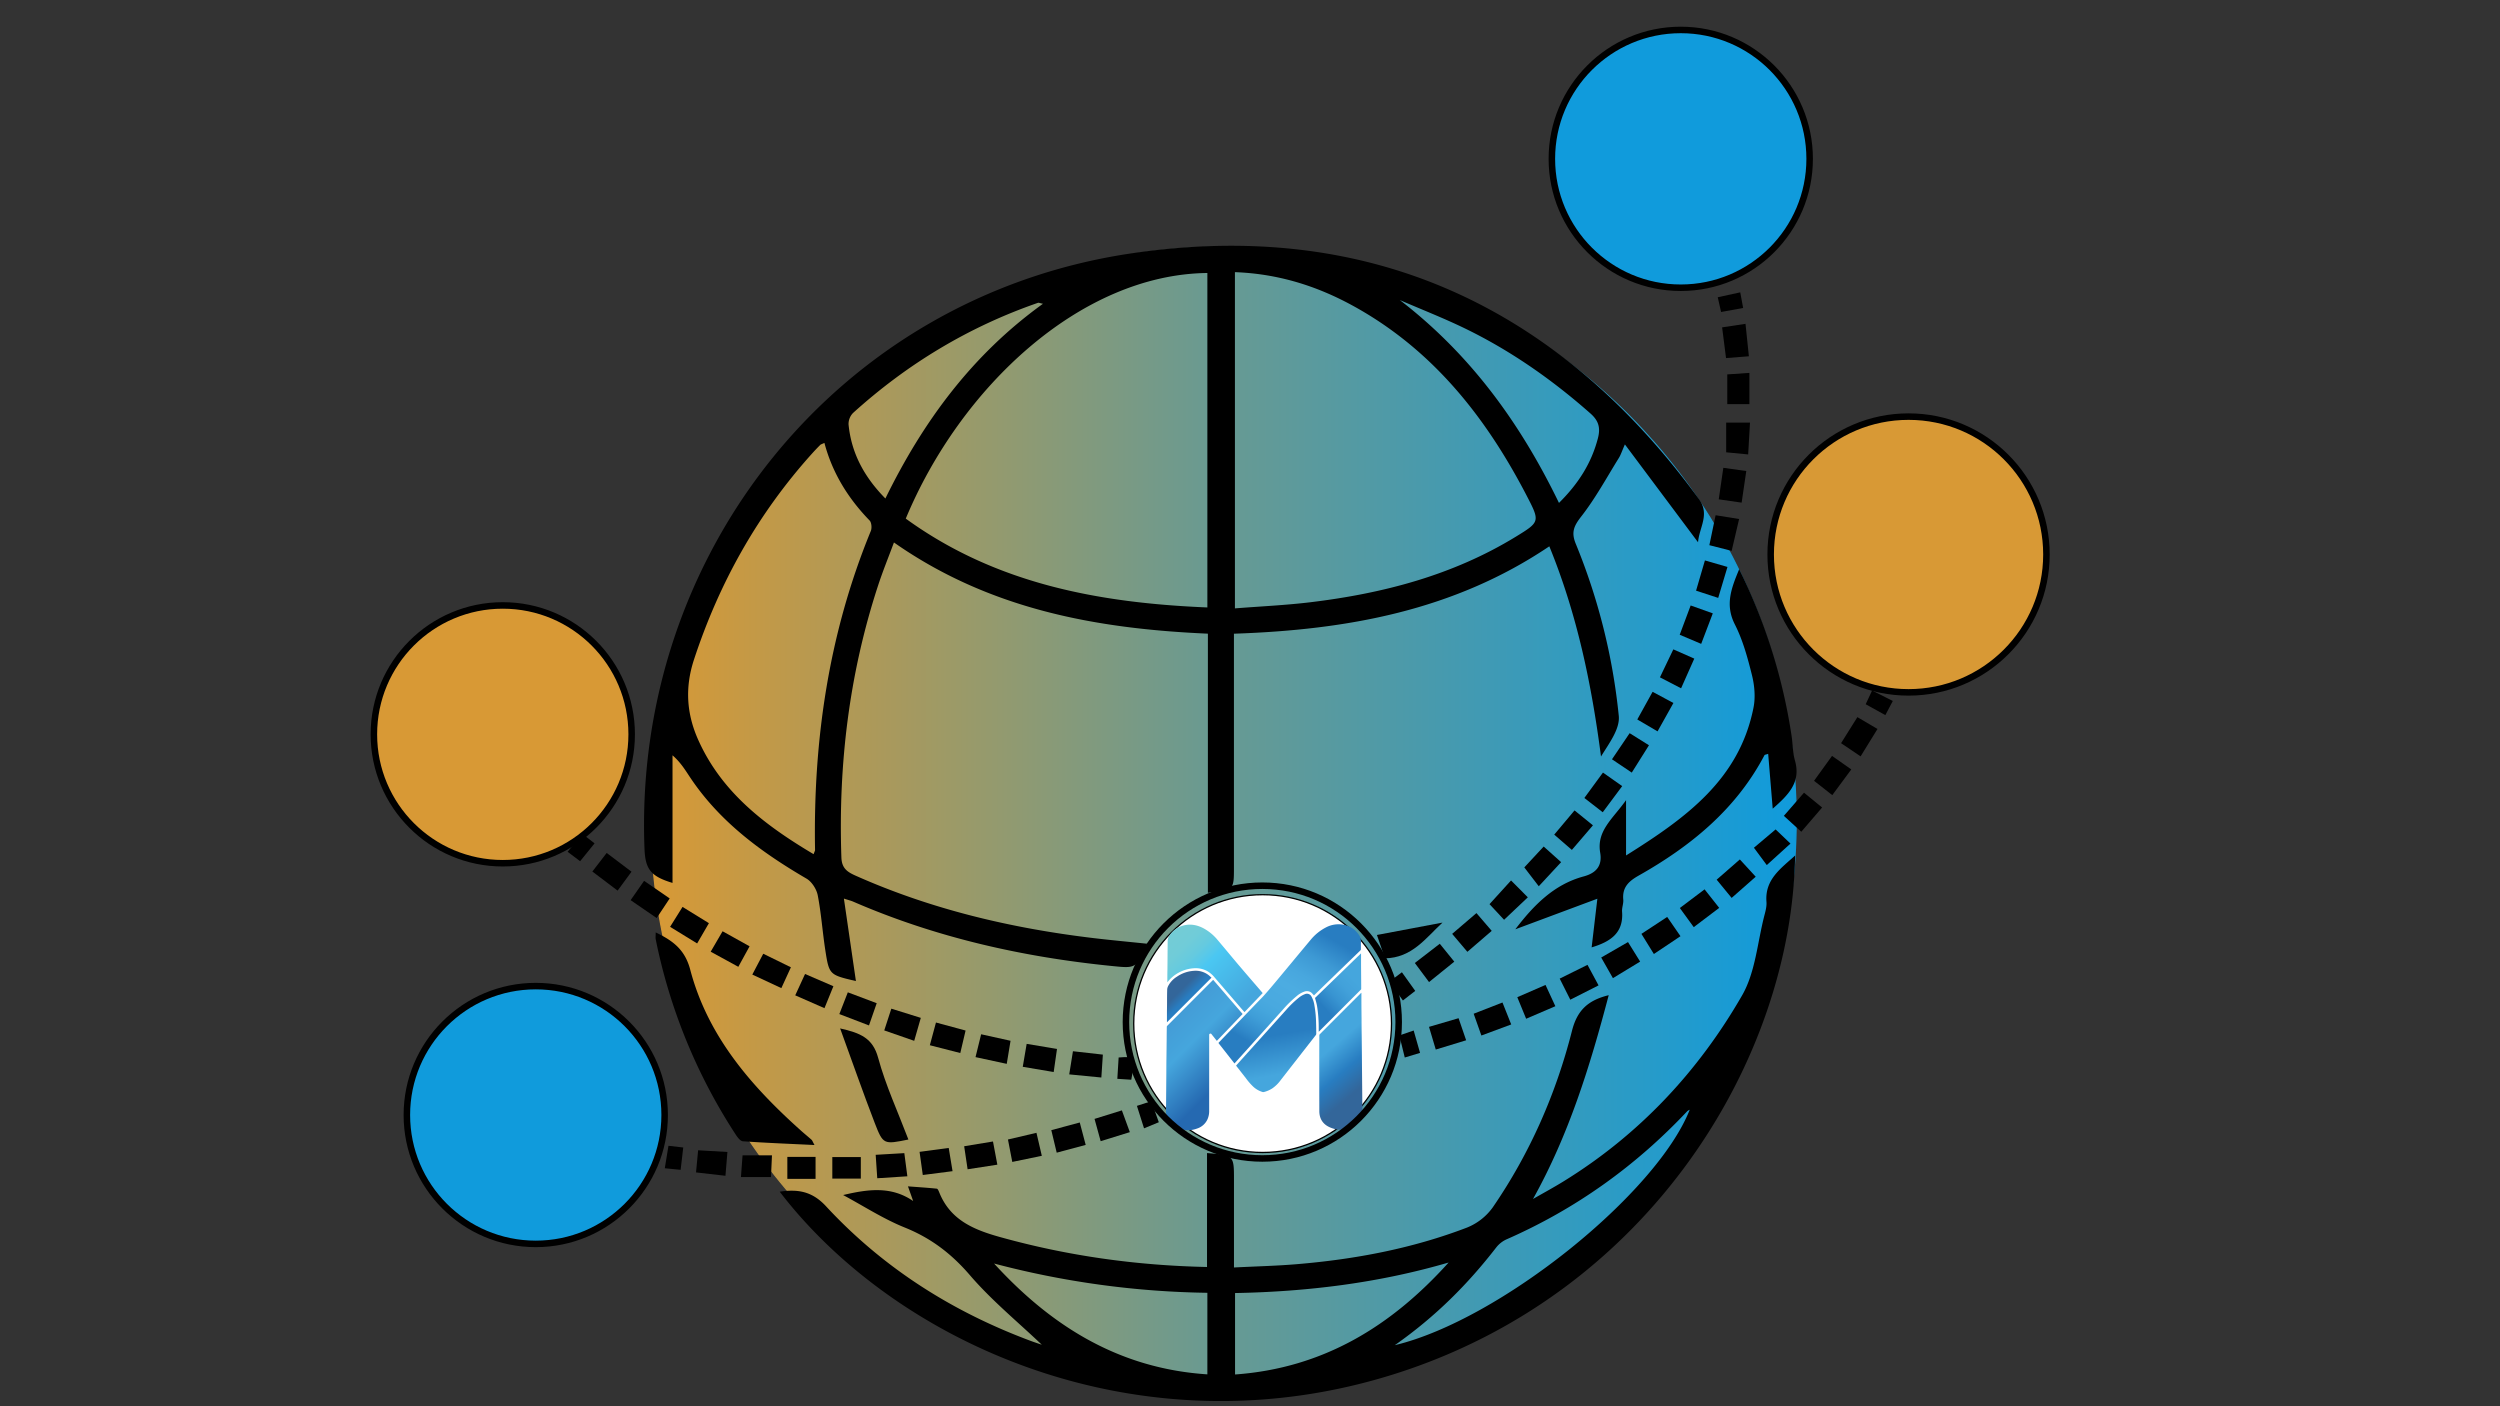 <svg xmlns="http://www.w3.org/2000/svg" xmlns:xlink="http://www.w3.org/1999/xlink" viewBox="0 0 1920 1080"><rect x="0" y="0" width="1920" height="1080" fill="#333333" stroke="none"/><defs><style>.cls-1,.cls-14,.cls-3,.cls-4,.cls-5{stroke-miterlimit:10;}.cls-1{fill:url(#linear-gradient);stroke:url(#linear-gradient-2);}.cls-2,.cls-5{fill:#fff;}.cls-3{fill:#d89935;}.cls-14,.cls-3,.cls-4,.cls-5{stroke:#000;}.cls-14,.cls-3,.cls-4{stroke-width:5px;}.cls-4{fill:#109bdc;}.cls-14,.cls-6{fill:none;}.cls-7{fill:url(#linear-gradient-3);}.cls-8{fill:url(#linear-gradient-4);}.cls-9{fill:url(#linear-gradient-5);}.cls-10{fill:url(#linear-gradient-6);}.cls-11{fill:url(#linear-gradient-7);}.cls-12{fill:url(#linear-gradient-8);}.cls-13{fill:url(#linear-gradient-9);}</style><linearGradient id="linear-gradient" x1="500.08" y1="629.58" x2="1379.45" y2="629.58" gradientUnits="userSpaceOnUse"><stop offset="0" stop-color="#d89935"/><stop offset="0.48" stop-color="#6b9a90"/><stop offset="0.54" stop-color="#619a98"/><stop offset="1" stop-color="#109bdc"/></linearGradient><linearGradient id="linear-gradient-2" x1="499.58" y1="629.58" x2="1379.95" y2="629.58" xlink:href="#linear-gradient"/><linearGradient id="linear-gradient-3" x1="1006.34" y1="1830.81" x2="1058.28" y2="1882.75" gradientTransform="translate(-120.18 -1052.55)" gradientUnits="userSpaceOnUse"><stop offset="0" stop-color="#4296d2"/><stop offset="0.5" stop-color="#45a6dd"/><stop offset="1" stop-color="#2569b1"/></linearGradient><linearGradient id="linear-gradient-4" x1="1078.88" y1="1872.66" x2="1146.53" y2="1755.48" gradientTransform="translate(-120.18 -1052.55)" gradientUnits="userSpaceOnUse"><stop offset="0.13" stop-color="#287dc1"/><stop offset="0.17" stop-color="#3088c9"/><stop offset="0.27" stop-color="#3f9ed8"/><stop offset="0.33" stop-color="#45a6dd"/><stop offset="0.38" stop-color="#49a9df"/><stop offset="0.52" stop-color="#4cace1"/><stop offset="0.61" stop-color="#48a7de"/><stop offset="0.73" stop-color="#3d99d4"/><stop offset="0.85" stop-color="#2b81c4"/><stop offset="0.87" stop-color="#287dc1"/></linearGradient><linearGradient id="linear-gradient-5" x1="1143.84" y1="1856.38" x2="1183.74" y2="1903.03" gradientTransform="translate(-120.18 -1052.55)" gradientUnits="userSpaceOnUse"><stop offset="0" stop-color="#45a6dd"/><stop offset="0.32" stop-color="#287dc1"/><stop offset="0.61" stop-color="#33669a"/></linearGradient><linearGradient id="linear-gradient-6" x1="1104.81" y1="1877.35" x2="1096.58" y2="1830.84" gradientTransform="translate(-120.18 -1052.55)" gradientUnits="userSpaceOnUse"><stop offset="0" stop-color="#45a6dd"/><stop offset="0.64" stop-color="#287dc1"/><stop offset="0.9" stop-color="#287dc1"/></linearGradient><linearGradient id="linear-gradient-7" x1="1071.73" y1="1826.34" x2="1017.31" y2="1771.92" gradientTransform="translate(-120.18 -1052.55)" gradientUnits="userSpaceOnUse"><stop offset="0" stop-color="#45a6dd"/><stop offset="0.53" stop-color="#4ac7f2"/><stop offset="0.58" stop-color="#54c8ec"/><stop offset="0.69" stop-color="#65cadf"/><stop offset="0.82" stop-color="#70ccd8"/><stop offset="0.96" stop-color="#73ccd6"/></linearGradient><linearGradient id="linear-gradient-8" x1="1137.21" y1="1826.23" x2="1159.86" y2="1804.81" gradientTransform="translate(-120.18 -1052.55)" gradientUnits="userSpaceOnUse"><stop offset="0" stop-color="#287dc1"/><stop offset="0.01" stop-color="#297ec2"/><stop offset="0.36" stop-color="#3894d1"/><stop offset="0.7" stop-color="#42a1da"/><stop offset="1" stop-color="#45a6dd"/></linearGradient><linearGradient id="linear-gradient-9" x1="1031.68" y1="1818.75" x2="998.8" y2="1785.87" gradientTransform="translate(-120.18 -1052.55)" gradientUnits="userSpaceOnUse"><stop offset="0" stop-color="#287dc1"/><stop offset="0.16" stop-color="#33669a"/></linearGradient></defs><g id="Layer_4" data-name="Layer 4"><circle class="cls-1" cx="939.76" cy="629.58" r="439.68"/><path d="M1304.09,416.45l-56.17-75.14c-2.33,5.3-3.16,8-4.61,10.35-9.44,15.19-18,31.06-29,45.11-5.59,7.2-7.73,12-4.17,20.74a472,472,0,0,1,33.08,132.29c1,10.08-7.46,21.07-13.65,31.19-7.24-55.53-18.31-109.12-39.69-161.42-73.26,49.38-155.38,64.18-242.22,67.12v12.79q0,83.44,0,166.89c0,17.12,0,17.12-20,19.29v-199c-86.35-3.78-168.11-18.92-241.11-70.05-4.23,11.43-8.63,22.2-12.24,33.24-22.18,67.82-30.57,137.5-28.12,208.69.29,8.3,4.49,11.1,10.8,13.92,58.33,26,119.68,40.44,182.84,48,13.61,1.62,27.26,2.87,41.21,4.33-8.47,19-8.47,19-26.79,17.13-68.72-6.86-135.4-21.86-199-49.46-1.69-.73-3.51-1.17-7.14-2.34,3.2,21.92,6.2,42.56,9.23,63.34-20.35-4.77-20.57-4.74-23.51-23.74-2.17-14-3.11-28.23-5.81-42.13-.92-4.72-4.55-10.42-8.62-12.8-34.46-20.11-66.12-43.28-88.81-76.88-4-5.91-7.54-12.13-14.1-17.82v98c-16.5-5-20.87-10.32-21.5-25.91C485.91,425.85,642.74,229,866.78,194.9c182.65-27.77,329.09,39.16,438,188.38C1313.35,395,1305.1,404.81,1304.09,416.45ZM948.42,467.24c20-1.59,39.14-2.43,58.07-4.73,55.67-6.74,109.18-20.67,157.59-50.28,18.65-11.41,18.7-11.68,8.54-31.3-31.48-60.76-72.63-112.77-133.85-146.26-27.87-15.25-57.56-24.45-90.35-25.66ZM927.26,209.66c-97.6,1.08-189.79,88.13-231.63,188.63,69,50.07,148.27,64.78,231.63,68.23ZM624.84,656c.87-2.34,1.13-2.7,1.12-3.06-1.49-84.45,10.54-166.53,42.82-245.11.94-2.26.6-6.53-.94-8.11-16.5-17-28.58-36.49-34.69-59.58-1.91.92-2.73,1.09-3.23,1.58-2.16,2.17-4.28,4.4-6.33,6.68-41.63,46.27-71.3,99.24-90.68,158.4-7,21.5-5.55,41.53,3.31,61.38C554.27,608.55,587.41,633.77,624.84,656Zm572.44-269.75c14.89-14.73,24.94-30.51,29.91-49.65,2.09-8,.63-13.44-5.72-19.05-29.18-25.77-60.78-47.94-95.75-65-16.55-8.08-33.76-14.78-50.67-22.11C1129,271.93,1167.44,324.6,1197.28,386.22ZM801,233.3c-2.41-.48-3.24-.94-3.84-.73-53.16,18.43-100.37,46.9-142,84.57a12.13,12.13,0,0,0-3.47,8.88c2.16,22.1,12.12,40.4,28.29,56.83C709.05,323.41,746.83,272.3,801,233.3Z"/><path d="M647.52,917.79c19.07-4.51,36.94-7,53.79,4.61l-4-11.28c8.18.62,15.19,1.06,22.17,1.78.71.08,1.42,1.75,1.84,2.8,8.45,21.15,26.26,28.67,46.67,34.35,51.64,14.39,104.12,21.83,159,23V885.55c20.7,1.69,20.7,1.69,20.7,20.67v67.21c16.95-.87,32.91-1.23,48.78-2.58,44.5-3.76,88.17-12,130-28a44.88,44.88,0,0,0,19.91-15.5c28.5-41.45,48.55-87.08,60.9-135.68,4-15.71,12.18-23.44,28.21-27.37-14.32,54.35-30.52,107-58.14,156.52,7.78-4.47,15.68-8.75,23.32-13.45,58.09-35.78,103.55-84.31,137.27-142.93,10.3-17.9,11.77-40.9,17.17-61.59.87-3.32,1.8-6.86,1.54-10.21-1.35-17.19,10.92-25.53,22-35.6C1376,812.77,1267.6,993,1071.13,1055.2c-195.47,61.9-382.73-23.09-472.33-140,14-2.05,24.89-.34,35.61,11.24,44,47.52,97.49,81.3,158.18,103.74,2.78,1,5.6,1.92,7.52,2.58-18.36-17.49-38.54-34-55.29-53.5C730.66,962.81,715,950.88,695,942.8,678.46,936.16,663.28,926.25,647.52,917.79Zm465,51.83c-53.7,15.71-108.57,22.42-164,23.44v62.54C1016.41,1050.73,1068.64,1018.39,1112.54,969.62ZM927.26,992.87a677.09,677.09,0,0,1-163.81-22.48c44.2,48.35,96.27,80.69,163.81,85.12Zm143.93,40.24c80.55-19.24,201.1-116.33,226.52-180.85a8.36,8.36,0,0,0-1.9,1.15c-39.59,42.11-85.65,75.05-138.61,98.33a21.19,21.19,0,0,0-8,6.18C1127.54,985.91,1102.89,1010.87,1071.19,1033.11Z"/><path d="M1222.38,727.59c1.5-12.79,2.88-24.46,4.39-37.37l-63,23.48c14.14-18.53,29.72-34.48,52.54-40.62,9.38-2.53,14.4-8,12.64-18.19-2.91-16.91,9.78-26.09,19.86-40.38V657c46.11-28.89,87-58.39,97.9-113.63,1.56-7.91.78-16.86-1.18-24.77-3.32-13.32-7-26.93-13.18-39.08-7.65-15.08-2.73-27.71,3.35-42.37a433.71,433.71,0,0,1,40.19,127.68c1,6.43.89,13.14,2.65,19.33,4.73,16.68-5,26.27-17.09,36.91-1.23-14.83-2.35-28.34-3.49-42.12-1.57.56-2.62.61-2.86,1.07-21.87,41.61-56.63,69.86-96.6,92.43-7.8,4.41-12.69,9.11-11.83,18.51.27,3-1.15,6.12-.92,9.11C1247,716.21,1237.27,723.12,1222.38,727.59Z"/><path d="M503.59,716.1c13.08,6.32,22.41,13,26.53,28.69,13.48,51.15,46.88,89.46,85.37,123.84,2.57,2.29,5.26,4.46,7.82,6.75.52.47.74,1.28,2.23,4-19.12-.92-37.06-1.62-55-2.87-2-.14-4.16-3.08-5.53-5.19a429.16,429.16,0,0,1-61.41-149.9C503.34,720,503.59,718.42,503.59,716.1Z"/><path d="M969,692.9c51.22-.23,93.23,41.39,93.35,92.48.12,50.66-41,92.43-91.67,93.08-51,.66-93.55-41-93.9-92C876.41,735.23,917.91,693.13,969,692.9Zm-83.51,91.87c-.38,46.53,36.86,84.63,83.16,85.09a84.12,84.12,0,1,0-83.16-85.09Z"/><path d="M384.12,651.46c-51.24-.15-92.53-42-92.26-93.39.27-50.63,42.12-92.36,92.46-92.2,51.33.16,93,41.83,93,93S435.34,651.61,384.12,651.46Zm.18-8.67c46.48,0,84.33-37.58,84.41-83.84s-37.85-84.33-84-84.48-84.13,37.65-84.21,84A83.82,83.82,0,0,0,384.3,642.79Z"/><path d="M410.62,759.68a92.82,92.82,0,0,1,92.8,92.91c-.12,51.26-42.13,93-93.15,92.59A93,93,0,0,1,318,852.81C317.68,801.74,359.54,759.65,410.62,759.68Zm84.1,93.23a83.85,83.85,0,0,0-83.53-84.53c-46.47-.19-84.53,37.38-84.67,83.56s37.58,84.5,83.7,84.71A84.24,84.24,0,0,0,494.72,852.91Z"/><path d="M1371.66,426.43c.17-51,42.46-92.76,93.52-92.38,50.51.37,92.22,42.4,92,92.73-.18,51.31-42.25,93.37-93,93C1412.88,519.33,1371.49,477.61,1371.66,426.43ZM1465,342.78a84.13,84.13,0,0,0-84.61,83.57c-.27,46.47,37.2,84.47,83.5,84.68s84.48-37.33,84.68-83.56A84.28,84.28,0,0,0,1465,342.78Z"/><path d="M1381.22,122.28a92.54,92.54,0,1,1-92.68-92.73C1340.11,29.52,1381.13,70.56,1381.22,122.28Zm-176.49-1.57c-.84,46.4,35.81,84.49,82.54,85.76,45.57,1.24,84.4-36.32,85.66-82.86,1.25-46.15-37-85.2-83.91-85.64C1243.35,37.53,1205.57,74.62,1204.73,120.71Z"/><path d="M697.65,875.15c-18.91,3.85-19.38,4-25.84-12.67-9-23.34-17.23-47-26.59-72.66,15.65,3.51,25.1,7.48,29.19,22.55C680.15,833.56,689.54,853.76,697.65,875.15Z"/><path d="M1107.84,708.55c-12.92,11.92-23.37,27.13-44.23,27.45l-6.12-17.94Z"/><path d="M1185.55,650.14l13.4,12-17.18,18.51-11.11-14.48Z"/><path d="M1306.51,494.49l-16.49-7,8.41-22.49,17,6.06C1312.3,479.26,1309.63,486.29,1306.51,494.49Z"/><path d="M1319.58,459.19l-17-5.55c2.22-7.6,4.3-14.71,6.8-23.23l17.32,5C1324.31,443.43,1322.16,450.61,1319.58,459.19Z"/><path d="M1133.91,701.25l11.73,13.65L1126.94,731l-11.68-13.79Z"/><path d="M485,669.47,474.32,684l-19.39-14.67,11-14.27Z"/><path d="M1320,383.49c1.24-8.53,2.3-15.88,3.51-24.21l17.63,2.47c-1.22,8.35-2.34,16-3.56,24.28Z"/><path d="M1223.37,633.85l-16.17,18.88L1193.64,641l15.61-18.6Z"/><path d="M1160.48,676.19l12.89,12.95-18.24,17.25-11.18-12Z"/><path d="M1273,561.69l-15.56-9.14c3.94-7.1,7.67-13.85,11.75-21.23l16,8.57Z"/><path d="M1216.78,612.84l14.29-19.51,14.77,10.4-14.93,20.08Z"/><path d="M535.41,724.57l-20.78-12.76,9.56-15.3L544.44,709C541.34,714.32,538.59,719.06,535.41,724.57Z"/><path d="M1105.75,724.8l11.15,13.76-19.4,15.66-10.91-14.65C1093.14,734.51,1099.13,729.9,1105.75,724.8Z"/><path d="M1165.28,765.84l21.68-9.41c2.4,5.19,4.69,10.14,7.55,16.34l-22.43,9.63Z"/><path d="M1270.18,732.68l-9.57-15.47,19.79-13L1290.61,719Z"/><path d="M1335.64,398.61c-2.13,9.09-3.85,16.39-5.74,24.46l-17.11-4.37c1.6-7.73,3-14.69,4.79-23Z"/><path d="M1340.55,248.7c.91,8.81,1.69,16.26,2.59,24.92L1325.59,275c-1-7.79-1.92-15.16-3-23.59Z"/><path d="M1274.83,520.19c3.66-7.62,6.74-14.07,10.29-21.48l16.09,7.1-10.13,22.8Z"/><path d="M577.77,748.47c3.32-6.35,5.74-11,8.4-16l21.24,10.41-7.33,16Z"/><path d="M1126,798.94l-23.33,7.12c-1.69-5.69-3.25-10.92-5.19-17.43l22.7-6.65C1122.13,787.64,1123.8,792.52,1126,798.94Z"/><path d="M1375.08,647.87l-18.2,16.51c-3.1-4.19-6.41-8.64-9.87-13.32L1363.68,637Z"/><path d="M809.23,823.31l-23.75-4c1-6,1.95-11.38,3-17.62l23.3,3.89Z"/><path d="M667.38,787.53l-22.77-8.72c2.22-5.7,4.11-10.54,6.52-16.71l22.18,8.36C671.28,776.29,669.49,781.46,667.38,787.53Z"/><path d="M1137.7,795.28l-5.92-16.73,22.12-8.63c2.29,5.74,4.29,10.77,6.71,16.86Z"/><path d="M718.82,785.29l22.75,6.16c-1.37,5.82-2.55,10.85-4.07,17.29l-23.38-6Z"/><path d="M1428.94,580.89l-15-10.13,12.53-20,15.44,9.09Z"/><path d="M1251.56,563.08l14.84,9.28-13.2,21L1238,583.14Z"/><path d="M1407,580.53l14.79,10.39-14.6,19.74-14-11Z"/><path d="M702.11,799.36l-23-8c1.79-5.5,3.37-10.35,5.43-16.7l22.64,7.06C705.49,787.7,704,792.92,702.11,799.36Z"/><path d="M514.32,690l-10,15.06-20-13.74,10.35-14.84Z"/><path d="M1329.9,689.6l-11.5-14,17.8-15.55c4.07,4.42,7.86,8.55,12.19,13.27Z"/><path d="M749.2,811.87c1.61-6.55,2.85-11.59,4.32-17.55l22.58,5c-1,5.84-1.84,11.16-2.92,17.72Z"/><path d="M1343.55,286.39v24h-17V287.53Z"/><path d="M1342.59,349l-16.88-1.62v-22.8H1344C1343.49,332.86,1343.07,340.29,1342.59,349Z"/><path d="M821.17,825.13c1.05-6.57,1.87-11.65,2.85-17.78L847,809.94c-.39,5.9-.73,11-1.16,17.59Z"/><path d="M1300.8,712.05l-10.68-14.69,19-14.34,11.23,14.23Z"/><path d="M1399.38,620.16l-16,18.63c-4.59-4.19-8.65-7.89-13.38-12.22l15.47-17.78C1390.14,612.62,1394.42,616.12,1399.38,620.16Z"/><path d="M575.67,726.76c-3.11,5.67-5.61,10.24-8.64,15.75l-21.22-11.6,9.13-15.7Z"/><path d="M1250.31,723.51c3.37,5.43,6,9.6,9.32,15l-20.91,12.71c-3.14-5.57-5.88-10.4-9-15.85Z"/><path d="M610.74,764.42c2.89-6.3,5.08-11,7.54-16.4l21.77,9.4c-2.27,5.6-4.34,10.68-6.86,16.86Z"/><path d="M569.05,904c.46-6.25.85-11.41,1.23-16.68h22.59L592.12,904Z"/><path d="M1227.68,756.77l-21.69,11c-2.67-5.3-5.12-10.18-8.14-16.2L1219.2,741Z"/><path d="M740.48,880.32l22.13-3.66c1.14,6,2.15,11.4,3.35,17.81L743.12,898C742.18,891.72,741.39,886.37,740.48,880.32Z"/><path d="M777.43,892.36c-1.22-6.29-2.14-11.09-3.32-17.22L796,870c1.39,6,2.57,11,4.12,17.66Z"/><path d="M811.55,885.26c-1.59-6.62-2.72-11.34-4.15-17.31l21.86-5.88c1.56,5.92,2.87,10.89,4.55,17.22Z"/><path d="M534.55,900.41c.57-6.09,1-10.89,1.61-17l22.49,1.31c-.53,6.41-1,11.78-1.5,18.28Z"/><path d="M604.68,888.49h21.67v16.88H604.68Z"/><path d="M731.56,899.46,708.7,902.4c-.85-6.13-1.56-11.25-2.47-17.78l22.38-3C729.61,887.67,730.5,893.06,731.56,899.46Z"/><path d="M673.73,904.89c-.42-6.17-.76-11.35-1.21-18l22-1.28c.77,5.91,1.47,11.27,2.33,17.79Z"/><path d="M845.31,876.43l-4.71-17.12,21-6.54,6.11,16.72Z"/><path d="M661.11,888.61v16.54H639.22V888.61Z"/><path d="M1076.67,746.7,1086.9,761l-9.48,7.37-10.33-14.51Z"/><path d="M878.62,866.56l-5.47-17.26,11.06-3.57c2,5.48,3.69,10.34,5.76,16.15Z"/><path d="M456.63,647.71l-11.09,13.7-9.63-7.24c3.84-4.67,7.37-8.95,11.34-13.76Z"/><path d="M1447.94,549.22l-15.09-8.36c1.65-3.52,3-6.4,4.91-10.52l15.92,8C1451.61,542.28,1450,545.37,1447.94,549.22Z"/><path d="M1336.51,224.52c.87,4.7,1.47,7.91,2.22,12l-16.93,3.09c-.89-3.88-1.61-7.07-2.58-11.32Z"/><path d="M1078.86,812.17c-1.55-6.32-2.79-11.35-4.16-16.95l11-3.79c1.69,5.92,3.2,11.21,4.9,17.19Z"/><path d="M510.56,897.23c1-6.15,1.84-11.3,2.82-17.27l11.35,1.32c-.68,5.84-1.27,10.94-2,17.15Z"/><path d="M868.82,829.24l-10.71-.7c.34-5.79.65-11.16,1-16.39C872.14,811.2,872.18,811.26,868.82,829.24Z"/><path class="cls-2" d="M885.48,784.77a84.07,84.07,0,1,1,83.16,85.09C922.34,869.4,885.1,831.3,885.48,784.77Zm82.68,71.61c21-.34,37.61-8.46,49.85-24.93,11.07-14.91,5.82-34.69-11.38-41.69a14.63,14.63,0,0,0-11.29.78c-17.59,10.27-34.67,10.31-52.06-.38a12.67,12.67,0,0,0-9.32-1.07c-17.13,5.46-24.07,26.26-13.83,41C931.86,847,948.26,855.41,968.16,856.38Zm1.33-66.58a37.95,37.95,0,1,0-37.84-37.91A38,38,0,0,0,969.49,789.8Z"/><path class="cls-2" d="M384.3,642.79a83.82,83.82,0,0,1-83.78-84.27c.08-46.4,38-84.19,84.21-84s84.07,38.31,84,84.48S430.78,642.8,384.3,642.79Zm-.19-13.5c21-.42,37.41-8.81,49.38-25.48,10.13-14.11,5.37-33.2-10.55-40.23a17.18,17.18,0,0,0-13.4.56c-16.94,9.4-33.21,9.33-50.16,0-3.57-2-9.42-1.93-13.44-.54-13.93,4.84-20.7,27.5-11.16,39.57C347.8,619.67,363.66,628.84,384.11,629.29Zm.61-142a37.29,37.29,0,0,0-38,37.55c0,20.87,17,38.23,37.61,38.3s38.16-17.27,38.17-37.89A37.72,37.72,0,0,0,384.72,487.29Z"/><path class="cls-2" d="M494.72,852.91a84.24,84.24,0,0,1-84.5,83.74c-46.12-.21-83.84-38.38-83.7-84.71s38.2-83.75,84.67-83.56A83.85,83.85,0,0,1,494.72,852.91Zm-84.53,70.24c20.77-.52,37.28-8.8,49.33-25.42,10.46-14.44,5.24-34.13-11.22-41a15.84,15.84,0,0,0-12.33.85c-17.29,10-33.94,9.79-51.07-.36a14.5,14.5,0,0,0-11.32-.7c-17.13,7-22.33,26.84-11.29,41.72C374.25,914.37,390.43,922.49,410.19,923.15ZM448.5,818.43a37.92,37.92,0,0,0-38.07-37.76,37.94,37.94,0,1,0,.56,75.88A37.45,37.45,0,0,0,448.5,818.43Z"/><path class="cls-2" d="M1465,342.78a84.28,84.28,0,0,1,83.57,84.69c-.2,46.23-38.24,83.78-84.68,83.56s-83.77-38.21-83.5-84.68A84.13,84.13,0,0,1,1465,342.78Zm-.14,154.76c20.5-.61,36.24-9.6,48.94-25.73,11-14,2.46-35.77-12.3-40.94a15.28,15.28,0,0,0-11.35,1C1473,441.91,1456.21,442,1439,432c-2.83-1.66-7.26-2.6-10.23-1.64a27,27,0,0,0-13.74,41C1427.08,488.61,1443.85,497.08,1464.85,497.54Zm-2-66.51a37.9,37.9,0,0,0,39.5-36.3c.87-20.71-15.59-38.62-36.4-39.62-20.53-1-38.62,15.78-39.39,36.51A37.74,37.74,0,0,0,1462.89,431Z"/><path class="cls-2" d="M1204.73,120.71c.84-46.09,38.62-83.18,84.29-82.74,46.9.44,85.16,39.49,83.91,85.64-1.26,46.54-40.09,84.1-85.66,82.86C1240.54,205.2,1203.89,167.11,1204.73,120.71ZM1288.34,193c20.62-.94,37.27-8.88,49.24-25.68a27.17,27.17,0,0,0-8.21-39.52c-5.57-3.34-10.33-4.3-16.77-.19-15.51,9.9-32.17,10-47.66.08-6.94-4.43-12-3.09-17.72.66-13.43,8.73-16.78,25.85-7.48,38.86C1251.71,184,1268.26,192.1,1288.34,193ZM1251,88.27a37.65,37.65,0,0,0,37.54,38.15,37.94,37.94,0,1,0,.36-75.88A37.48,37.48,0,0,0,1251,88.27Z"/><path d="M968.16,856.38c-19.9-1-36.3-9.43-48-26.3-10.24-14.73-3.3-35.53,13.83-41a12.67,12.67,0,0,1,9.32,1.07c17.39,10.69,34.47,10.65,52.06.38a14.63,14.63,0,0,1,11.29-.78c17.2,7,22.45,26.78,11.38,41.69C1005.77,847.92,989.18,856,968.16,856.38Z"/><path d="M969.49,789.8a37.95,37.95,0,0,1,.09-75.89,37.95,37.95,0,1,1-.09,75.89Z"/><path d="M384.11,629.29c-20.45-.45-36.31-9.62-49.33-26.1-9.54-12.07-2.77-34.73,11.16-39.57,4-1.39,9.87-1.42,13.44.54,16.95,9.31,33.22,9.38,50.16,0a17.18,17.18,0,0,1,13.4-.56c15.92,7,20.68,26.12,10.55,40.23C421.52,620.48,405.12,628.87,384.11,629.29Z"/><path d="M384.72,487.29a37.72,37.72,0,0,1,37.77,38c0,20.62-17.48,38-38.17,37.89s-37.66-17.43-37.61-38.3A37.29,37.29,0,0,1,384.72,487.29Z"/><path d="M410.19,923.15c-19.76-.66-35.94-8.78-47.9-24.9-11-14.88-5.84-34.69,11.29-41.72a14.5,14.5,0,0,1,11.32.7c17.13,10.15,33.78,10.37,51.07.36a15.84,15.84,0,0,1,12.33-.85c16.46,6.86,21.68,26.55,11.22,41C447.47,914.35,431,922.63,410.19,923.15Z"/><path d="M448.5,818.43A37.45,37.45,0,0,1,411,856.55a37.94,37.94,0,1,1,37.51-38.12Z"/><path d="M1464.85,497.54c-21-.46-37.77-8.93-49.79-26.2a27,27,0,0,1,13.74-41c3-1,7.4,0,10.23,1.64,17.18,10,33.93,9.93,51.11-.13a15.28,15.28,0,0,1,11.35-1c14.76,5.17,23.29,27,12.3,40.94C1501.09,487.94,1485.35,496.93,1464.85,497.54Z"/><path d="M1462.89,431a37.74,37.74,0,0,1-36.29-39.41c.77-20.73,18.86-37.5,39.39-36.51,20.81,1,37.27,18.91,36.4,39.62A37.9,37.9,0,0,1,1462.89,431Z"/><path d="M1288.34,193c-20.08-.9-36.63-9.05-48.6-25.79-9.3-13-6-30.13,7.48-38.86,5.76-3.75,10.78-5.09,17.72-.66,15.49,9.87,32.15,9.82,47.66-.08,6.44-4.11,11.2-3.15,16.77.19a27.17,27.17,0,0,1,8.21,39.52C1325.61,184.12,1309,192.06,1288.34,193Z"/><path d="M1251,88.27a37.48,37.48,0,0,1,37.9-37.73,37.94,37.94,0,1,1-.36,75.88A37.65,37.65,0,0,1,1251,88.27Z"/><circle class="cls-3" cx="386.13" cy="563.97" r="98.99"/><circle class="cls-4" cx="1290.82" cy="121.99" r="98.99"/><circle class="cls-3" cx="1465.77" cy="425.85" r="105.89"/><circle class="cls-4" cx="411.46" cy="856.32" r="98.99"/><circle class="cls-5" cx="969.69" cy="786.11" r="98.99"/><circle class="cls-6" cx="969.46" cy="784.96" r="103"/><path class="cls-7" d="M931.76,752.56l22.57,26.18-19.8,20.66c-1.08-1.37-2.13-2.71-3.17-4-.28-.36-.58-.72-.85-1.09a1,1,0,0,0-1.26-.45,1,1,0,0,0-.61,1.07V853a15.27,15.27,0,0,1-1.38,6.82,13.18,13.18,0,0,1-8,6.93,19.29,19.29,0,0,1-17.59-2.08,13.14,13.14,0,0,1-6.17-11.9c.07-4.56.08-9.13.12-13.69l.12-15q0-6.36.11-12.71L896,798c0-3.14.06-6.27.11-9.4a1.16,1.16,0,0,1,.3-.75q17.51-17.55,35-35.06C931.55,752.74,931.63,752.66,931.76,752.56Z"/><path class="cls-8" d="M1009.09,764.5a21,21,0,0,0-1.73-1.94,5.5,5.5,0,0,0-5.61-1,17.71,17.71,0,0,0-5.74,3.31,93.5,93.5,0,0,0-11,10.8l-22.17,24.68-14.22,15.78-.55.59L935.73,801l3-3.16,16.87-17.58,10-10.38c1.89-2,3.87-3.87,5.65-5.91,3-3.39,5.91-6.84,8.8-10.3,8.82-10.59,17.61-21.23,26.47-31.81a37.65,37.65,0,0,1,11.79-9.59,20.73,20.73,0,0,1,11.37-2.36c6.12.6,11,3.29,14.34,8.62a7.87,7.87,0,0,1,1.15,4.3c0,2.07,0,4.14,0,6.21a1.27,1.27,0,0,1-.35.83q-8.27,8-16.54,16l-10.54,10.22Z"/><path class="cls-9" d="M1045.56,762.45V767c0,5.16.07,10.31.12,15.44q0,6.58.11,13.17l.12,12.82.11,13.17.12,12.89.12,13.11c0,1.68.06,3.38.07,5a12.91,12.91,0,0,1-6,11.47c-6.32,4.17-13.06,4.68-19.87,1.3-4.84-2.42-7.21-6.62-7.22-12q-.09-29.13,0-58.27a1.17,1.17,0,0,1,.31-.75q15.75-15.78,31.52-31.53A4.58,4.58,0,0,1,1045.56,762.45Z"/><path class="cls-10" d="M949.35,818.32l5-5.56,33.36-37.09a79,79,0,0,1,9.67-9.34,16.58,16.58,0,0,1,4.67-2.77,3.85,3.85,0,0,1,5.18,1.84,19.28,19.28,0,0,1,2.22,6.61,87.58,87.58,0,0,1,1.3,13.61c.09,2.76.12,5.53.14,8.29a1.77,1.77,0,0,1-.32,1l-26.94,34.54a27.21,27.21,0,0,1-6.29,6.29,21.3,21.3,0,0,1-6.65,2.93,2,2,0,0,1-1,0,18.07,18.07,0,0,1-7.6-4.5,46.39,46.39,0,0,1-5.16-6l-7.3-9.35A3,3,0,0,1,949.35,818.32Z"/><path class="cls-11" d="M969.75,762.67l-14,14.65-2.17-2.5q-10.42-12.09-20.8-24.19a20.45,20.45,0,0,0-5.64-4.84,18.55,18.55,0,0,0-10.54-2.14,28.08,28.08,0,0,0-17.81,8.16c-.79.77-1.45,1.67-2.27,2.6v-2c0-2.61,0-5.22.07-7.83q.08-7.39.12-14.8c0-2.32.07-4.64.06-7a7.58,7.58,0,0,1,1.1-3.87,17.08,17.08,0,0,1,9.61-7.69c5.81-2,11.36-1.12,16.69,1.64a36.66,36.66,0,0,1,10.93,9c5.43,6.4,10.75,12.89,16.18,19.29,5.86,6.9,11.78,13.74,17.68,20.6A8.73,8.73,0,0,0,969.75,762.67Z"/><path class="cls-12" d="M1012.78,792.2V789a106.39,106.39,0,0,0-1.28-16.34c-.34-1.93-.94-3.87-1.45-5.8a.63.63,0,0,1,.19-.74q6.87-6.65,13.75-13.32l9.63-9.33q5.67-5.51,11.37-11l.3-.23v2.33c0,2.22,0,4.45,0,6.67l.12,15.32c0,.93,0,1.86,0,2.78a.74.74,0,0,1-.35.78,2.78,2.78,0,0,0-.48.49l-31.21,31.21a4.51,4.51,0,0,0-.44.54Z"/><path class="cls-13" d="M896.21,785.14v-6.78c0-2.45.06-4.91.08-7.36,0-3.74,0-7.47.12-11.2a7.07,7.07,0,0,1,.9-2.83,18.73,18.73,0,0,1,6.63-6.92,25.89,25.89,0,0,1,13-4.46,16.27,16.27,0,0,1,11.22,3.27c.81.64,1.55,1.38,2.28,2Z"/><circle class="cls-14" cx="969.46" cy="784.96" r="104.74"/></g></svg>